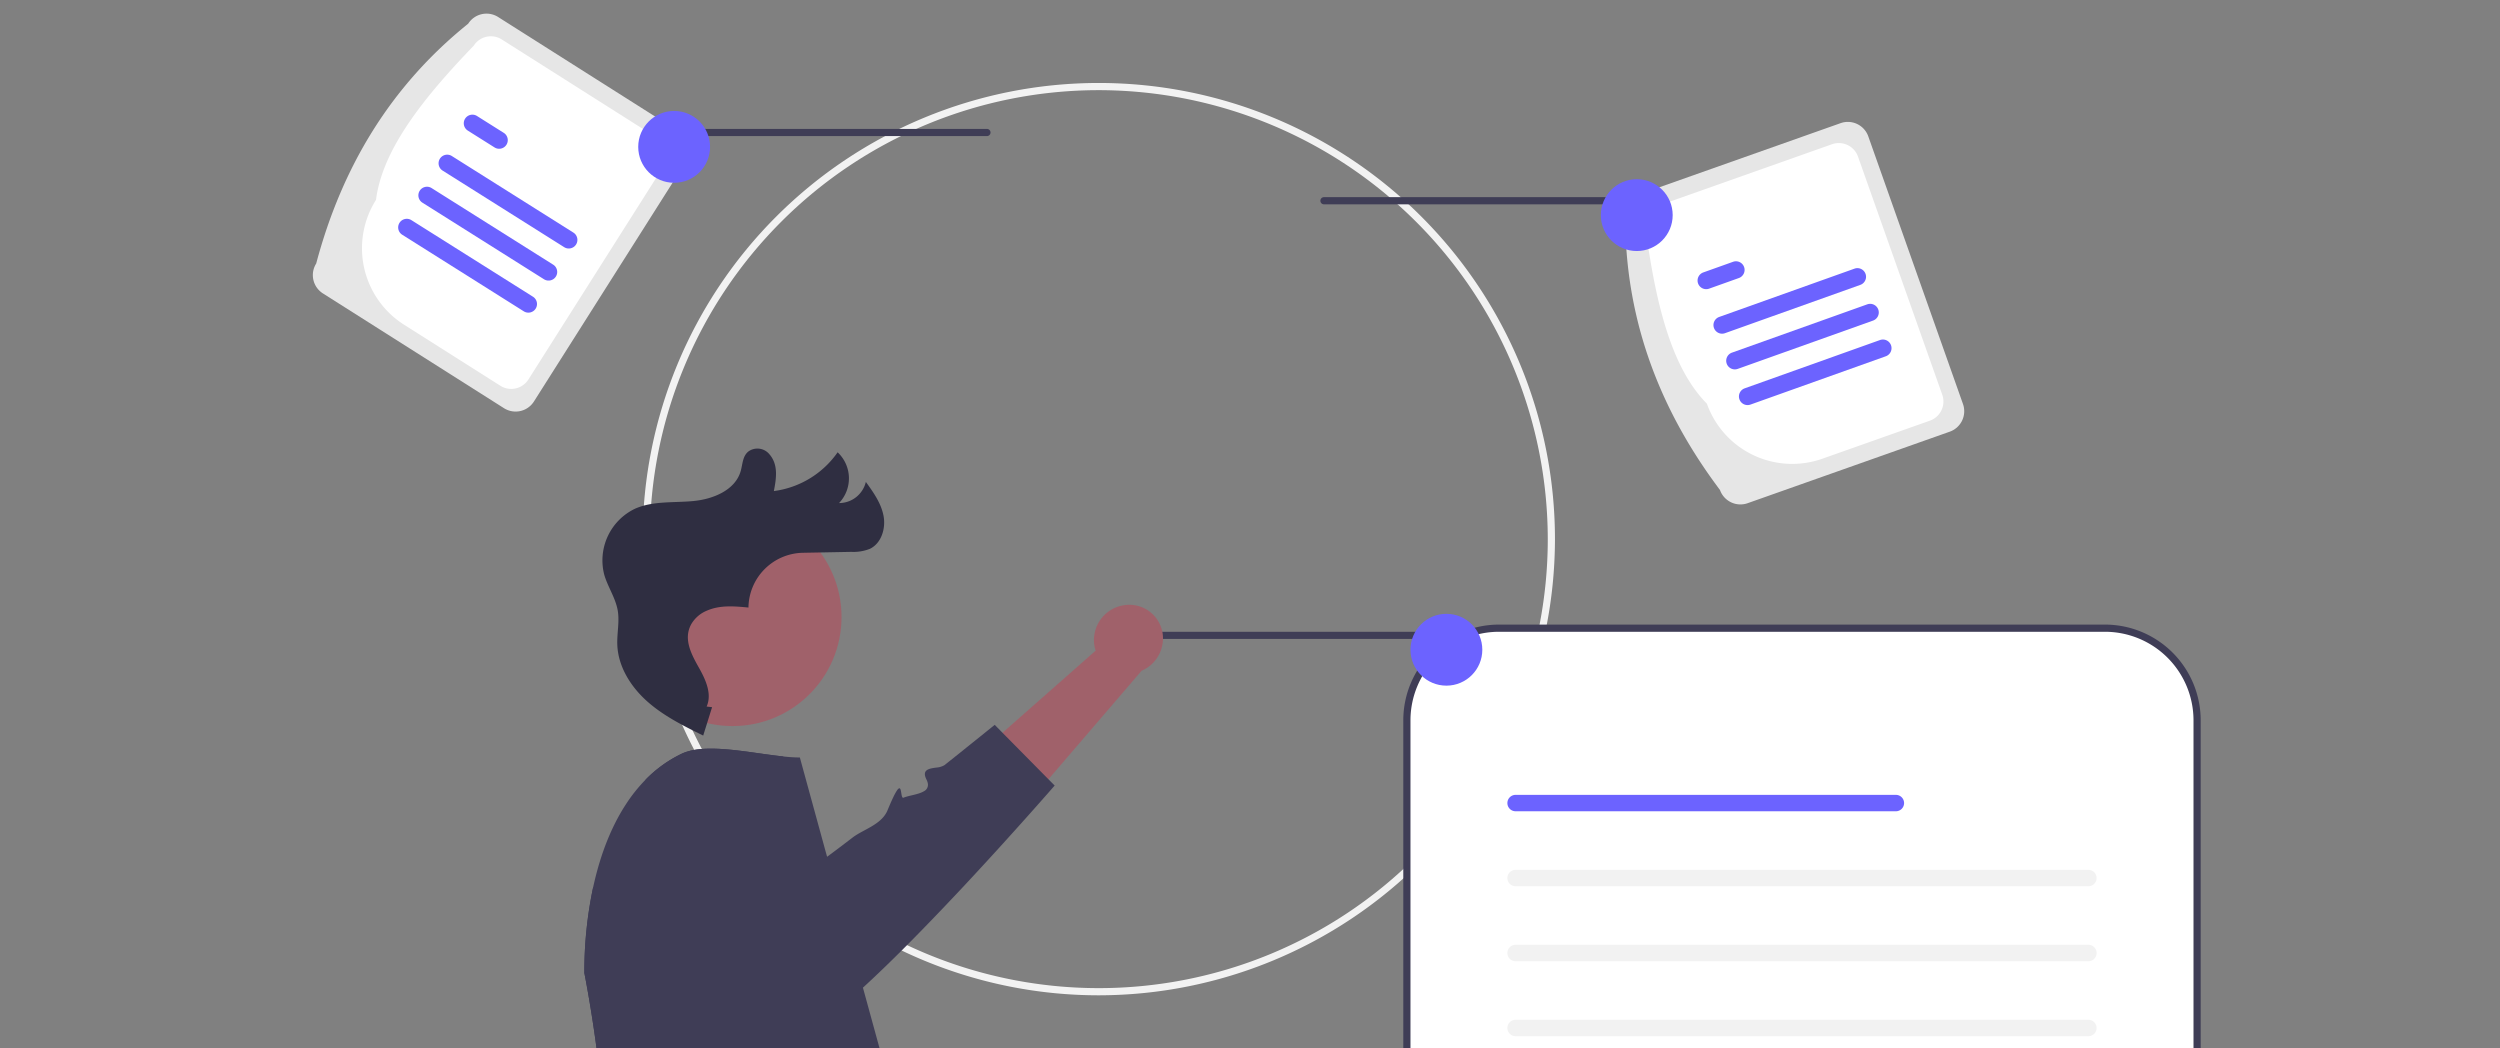 <?xml version="1.0" encoding="UTF-8" standalone="no"?>
<svg
   data-name="Layer 1"
   width="998.785"
   height="418.786"
   viewBox="0 0 998.785 418.786"
   version="1.1"
   id="svg94"
   sodipodi:docname="post#1-cover.svg"
   inkscape:version="1.1.2 (b8e25be833, 2022-02-05)"
   xmlns:inkscape="http://www.inkscape.org/namespaces/inkscape"
   xmlns:sodipodi="http://sodipodi.sourceforge.net/DTD/sodipodi-0.dtd"
   xmlns="http://www.w3.org/2000/svg"
   xmlns:svg="http://www.w3.org/2000/svg">
  <rect x="0" y="0" width="998.785" height="418.786" fill="#808080" stroke="none"/>
  <defs
     id="defs98" />
  <sodipodi:namedview
     id="namedview96"
     pagecolor="#505050"
     bordercolor="#eeeeee"
     borderopacity="1"
     inkscape:pageshadow="0"
     inkscape:pageopacity="0"
     inkscape:pagecheckerboard="0"
     showgrid="false"
     fit-margin-top="0"
     fit-margin-left="0"
     fit-margin-right="0"
     fit-margin-bottom="0"
     inkscape:zoom="0.34389399"
     inkscape:cx="936.33507"
     inkscape:cy="-110.49917"
     inkscape:window-width="1366"
     inkscape:window-height="715"
     inkscape:window-x="-8"
     inkscape:window-y="-8"
     inkscape:window-maximized="1"
     inkscape:current-layer="svg94" />
  <g
     id="g1209"
     transform="matrix(1.435,0,0,1.435,199.101,877.836)">
    <path
       d="m 167.164,-334.631 a 127,127 0 1 1 127,-127 127.144,127.144 0 0 1 -127,127 z m 0,-252 a 125,125 0 1 0 125,125 125.141,125.141 0 0 0 -125,-125 z"
       fill="#f2f2f2"
       id="path2" />
    <path
       d="m 176.856,-433.842 h 81.433 a 1,1 0 0 0 0,-2 h -81.433 a 1,1 0 0 0 0,2 z"
       fill="#3f3d56"
       id="path4" />
    <path
       d="m 278.578,-436.842 a 25.667,25.667 0 0 0 -25.638,25.638 v 108.725 a 25.667,25.667 0 0 0 25.638,25.638 h 168.725 a 25.667,25.667 0 0 0 25.638,-25.638 v -108.725 a 25.667,25.667 0 0 0 -25.638,-25.638 z"
       fill="#ffffff"
       id="path6" />
    <path
       d="M 447.303,-275.842 H 278.578 a 26.668,26.668 0 0 1 -26.638,-26.638 v -108.725 a 26.668,26.668 0 0 1 26.638,-26.638 h 168.725 a 26.668,26.668 0 0 1 26.638,26.638 v 108.725 a 26.668,26.668 0 0 1 -26.638,26.638 z m -168.725,-160 a 24.665,24.665 0 0 0 -24.638,24.638 v 108.725 a 24.665,24.665 0 0 0 24.638,24.638 h 168.725 a 24.665,24.665 0 0 0 24.638,-24.638 v -108.725 a 24.665,24.665 0 0 0 -24.638,-24.638 z"
       fill="#3f3d56"
       id="path8" />
    <path
       d="m 173.963,-443.203 a 9.828,9.828 0 0 0 -8.044,11.101 9.428,9.428 0 0 0 0.375,1.513 l -50.306,44.336 18.634,13.052 44.459,-51.79 a 9.801,9.801 0 0 0 5.852,-10.437 9.38,9.38 0 0 0 -10.717,-7.817 q -0.127,0.02 -0.254,0.043 z"
       fill="#a0616a"
       id="path10" />
    <path
       d="m 154.88,-393.032 c 0,0 -11.35,13.07 -25.17,27.87 -0.96,1.02 -1.92,2.05 -2.91,3.09 -8.4,8.9 -17.45,18.14 -25.3,25.31 -8.37,7.67 -15.38,13.01 -18.78,13.14 a 2.466,2.466 0 0 1 -0.84,-0.09 c -10.17,-3.06 -1.79,0.58 -6.14,6.79 -4.37,6.22 -3.83,-1.94 -13.62,-6.79 -9.77,-4.85 -4.57,-0.03 -8.47,7.63 -1.21,2.4 -11.83,1.91 -25.83,0.11 -1.58,-13.35 -3.88,-24.87 -3.88,-24.87 a 113.619,113.619 0 0 1 2.44,-23.83 c 24.39,-0.44 44.56,-0.69 45.59,-0.37 2.66,0.81 8.38,-1.24 14.7,-4.81 0.9,-0.51 2.6,-1.69 4.85,-3.35 1.99,-1.46 4.39,-3.28 7.06,-5.32 3,-2.32 8.11,-3.59 9.77,-7.63 4.82,-11.66 3.17,-2.96 4.46,-3.5 1.47,-0.62 4.07,-0.86 5.59,-1.75 a 2.01,2.01 0 0 0 1.17,-2.21 4.067,4.067 0 0 0 -0.38,-1.09 c -1.38,-2.77 0.72,-3.04 2.7,-3.33 a 5.14,5.14 0 0 0 2.33,-0.69 c 7.95,-6.34 13.97,-11.21 13.97,-11.21 l 2.16,2.2 0.01,0.01 12.78,12.94 z"
       fill="#3f3d56"
       id="path12" />
    <path
       d="M 143.978,-20.069 H 17.6 c -5.41,0 -9.811,-5.556 -9.811,-12.384 v -134.288 c 0,-6.828 4.401,-12.384 9.811,-12.384 H 143.978 c 5.41,0 9.811,5.556 9.811,12.384 v 134.288 c 3e-5,6.828 -4.401,12.384 -9.811,12.384 z"
       fill="#f2f2f2"
       id="path14" />
    <path
       d="m -57.83,-20.344 a 1.37,1.37 0 0 0 1.19,1.502 H 475.65 a 1.543,1.543 0 0 0 0,-3.004 H -56.64 a 1.37,1.37 0 0 0 -1.19,1.502 z"
       fill="#cccccc"
       id="path16" />
    <polygon
       points="308.368,520.095 289.562,520.096 289.565,569.244 302.306,569.243 "
       fill="#a0616a"
       id="polygon18"
       transform="translate(-57.83,-607.936)" />
    <path
       d="m 231.286,-25.4 39.183,-0.001 v -0.496 a 15.252,15.252 0 0 0 -15.251,-15.251 h -9.5e-4 l -7.157,-5.43 -13.354,5.431 -3.42,1.2e-4 z"
       fill="#2f2e41"
       id="path20" />
    <polygon
       points="241.843,521.171 223.74,516.075 210.422,563.385 222.687,566.837 "
       fill="#a0616a"
       id="polygon22"
       transform="translate(-57.83,-607.936)" />
    <path
       d="m 148.558,-31.878 37.717,10.618 0.134,-0.477 a 15.252,15.252 0 0 0 -10.547,-18.814 l -9.1e-4,-2.6e-4 -5.418,-7.167 -14.326,1.608 -3.292,-0.927 z"
       fill="#2f2e41"
       id="path24" />
    <path
       d="m 119.94,-253.842 c 0,0 -4.08,-0.406 6.38,3.214 11.32,3.93 28.5,3.42 44.95,9.32 5.08,1.82 10.23,3.68 15.34,5.54 1.03,0.37 2.06,0.75 3.09,1.12 6.65,2.43 13.19,4.86 19.37,7.18 0.87,0.33 1.73,0.66 2.58,0.98 0.02,0.01 0.04,0.01 0.05,0.02 20.15,7.66 36,14.22 38.62,16.84 2.8,2.8 3.96,21.72 4.28,45.1 0.58,43.33 -1.71,101.99 -1.71,101.99 l -23.57,-0.09 c 0,0 -0.15,-0.52 -0.44,-1.49 -0.52,-1.79 -1.49,-5.12 -2.78,-9.47 -5.36,-18.17 -16.15,-54.18 -22.11,-70.67 -1.68,-4.66 -2.98,-7.76 -3.67,-8.46 -4,-4.1 0,-5.91 4,-8.51 4,-2.6 0,-3.4 -2.94,-6.8 -2.94,-3.4 1.1,-11.06 1.1,-11.06 0,0 -2.66,-0.07 -6.9,-0.18 -6.26,-0.16 -16,-0.4 -25.75,-0.64 -0.01,0.01 -0.01,0.01 -0.01,0 -3.67,-0.09 -7.34,-0.18 -10.82,-0.26 -2.7,-0.07 -5.29,-0.13 -7.69,-0.19 -7.19,-0.16 -12.63,-0.27 -13.99,-0.27 -4.44,0 -0.99,0 -3.67,-3.51 a 15.675,15.675 0 0 0 -1.33,-1.49 17.322,17.322 0 0 0 -2.2,-2.06 c -0.56,-0.26 0.2,1.35 -0.22,3.44 a 6.317,6.317 0 0 1 -1.55,3.03 c -3.97,4.41 -16.15,-0.35 -16.15,-0.35 -20.04,10.02 -36.48,9.3 -49.14,4.61 a 63.007,63.007 0 0 1 -23.83,-16.26 59.505,59.505 0 0 1 -6.98,-8.9 l -1.65,-0.31 c 0,0 -2.22,-74.384 0.34,-79.414 3.99,-7.84 63,-2 63,-2 z"
       fill="#2f2e41"
       id="path26" />
    <path
       d="m 229.856,-554.842 h 81.433 a 1,1 0 0 0 0,-2 h -81.433 a 1,1 0 0 0 0,2 z"
       fill="#3f3d56"
       id="path28" />
    <path
       d="m 340.107,-475.315 c -16.511,-21.961 -26.054,-46.519 -26.366,-74.518 a 6.041,6.041 0 0 1 3.676,-7.702 l 56.277,-19.912 a 6.041,6.041 0 0 1 7.702,3.676 l 26.366,74.518 a 6.041,6.041 0 0 1 -3.676,7.702 l -56.277,19.912 a 6.041,6.041 0 0 1 -7.702,-3.676 z"
       fill="#e6e6e6"
       id="path30" />
    <path
       d="m 336.46,-499.349 c -9.93,-10.04 -14.181,-27.948 -16.951,-47.907 a 5.658,5.658 0 0 1 3.443,-7.213 l 48.366,-17.113 a 5.658,5.658 0 0 1 7.213,3.443 l 23.463,66.311 a 5.658,5.658 0 0 1 -3.443,7.213 l -29.962,10.601 a 25.202,25.202 0 0 1 -32.129,-15.335 z"
       fill="#ffffff"
       id="path32" />
    <path
       d="m 379.178,-532.418 -37.676,13.448 a 2.4,2.4 0 1 1 -1.614,-4.521 l 37.676,-13.448 a 2.4,2.4 0 1 1 1.614,4.521 z"
       fill="#6c63ff"
       id="path34" />
    <path
       d="m 345.366,-534.325 -8.289,2.959 a 2.4,2.4 0 0 1 -1.614,-4.521 l 8.289,-2.959 a 2.4,2.4 0 1 1 1.614,4.521 z"
       fill="#6c63ff"
       id="path36" />
    <path
       d="m 386.273,-512.542 -37.676,13.448 a 2.4,2.4 0 0 1 -1.614,-4.521 l 37.676,-13.448 a 2.4,2.4 0 1 1 1.614,4.521 z"
       fill="#6c63ff"
       id="path38" />
    <path
       d="m 382.726,-522.48 -37.676,13.448 a 2.4,2.4 0 0 1 -1.614,-4.521 l 37.676,-13.448 a 2.4,2.4 0 0 1 1.614,4.521 z"
       fill="#6c63ff"
       id="path40" />
    <circle
       cx="316.94"
       cy="-551.842"
       r="10"
       fill="#6c63ff"
       id="circle42" />
    <path
       d="M 136.025,-573.842 H 54.592 a 1,1 0 0 1 0,-2 h 81.433 a 1,1 0 0 1 0,2 z"
       fill="#3f3d56"
       id="path44" />
    <path
       d="m -50.714,-538.37 c 7.072,-26.55 20.491,-49.224 42.316,-66.764 a 6.041,6.041 0 0 1 8.327,-1.866 l 50.422,31.958 a 6.041,6.041 0 0 1 1.866,8.327 l -42.316,66.764 a 6.041,6.041 0 0 1 -8.327,1.866 l -50.421,-31.958 a 6.041,6.041 0 0 1 -1.866,-8.327 z"
       fill="#e6e6e6"
       id="path46" />
    <path
       d="m -34.065,-556.084 c 1.762,-14.011 13.22,-28.415 27.205,-42.922 a 5.658,5.658 0 0 1 7.799,-1.748 l 43.333,27.465 a 5.658,5.658 0 0 1 1.748,7.799 l -37.656,59.411 a 5.658,5.658 0 0 1 -7.799,1.748 L -26.279,-521.345 a 25.202,25.202 0 0 1 -7.786,-34.739 z"
       fill="#ffffff"
       id="path48" />
    <path
       d="m 18.327,-542.916 -33.848,-21.322 a 2.4,2.4 0 0 1 2.559,-4.062 l 33.848,21.322 a 2.4,2.4 0 1 1 -2.559,4.062 z"
       fill="#6c63ff"
       id="path50" />
    <path
       d="m -1.059,-570.684 -7.447,-4.691 a 2.4,2.4 0 1 1 2.559,-4.062 l 7.447,4.691 a 2.4,2.4 0 1 1 -2.559,4.062 z"
       fill="#6c63ff"
       id="path52" />
    <path
       d="m 7.078,-525.059 -33.848,-21.322 a 2.4,2.4 0 1 1 2.559,-4.062 l 33.848,21.322 a 2.4,2.4 0 0 1 -2.559,4.062 z"
       fill="#6c63ff"
       id="path54" />
    <path
       d="m 12.702,-533.987 -33.848,-21.322 a 2.4,2.4 0 1 1 2.559,-4.062 l 33.848,21.322 a 2.4,2.4 0 0 1 -2.559,4.062 z"
       fill="#6c63ff"
       id="path56" />
    <circle
       cx="48.94"
       cy="-570.842"
       r="10"
       fill="#6c63ff"
       id="circle58" />
    <circle
       cx="263.94"
       cy="-430.842"
       r="10"
       fill="#6c63ff"
       id="circle60" />
    <path
       d="m 217.129,-180.959 c -4.17,22.72 -21.84,75.97 -32.52,107.14 -4.87,14.24 -5.27,8.88 -5.27,8.88 l -5.55,-1.75 -9.36,-2.96 -3.42,-1.08 -4.14,-1.31 c 0,0 -2.03,-36.22 -2.68,-63.39 -0.22,-8.76 -0.6,-15.02 -1.23,-16.26 -2.6,-5.1 1.75,-5.64 6.34,-6.93 4.6,-1.29 1.01,-3.23 -0.78,-7.37 -1.21,-2.76 1.17,-6.43 2.86,-8.53 a 20.7,20.7 0 0 1 1.49,-1.69 c 0,0 -11.7,-3.98 -24.93,-8.47 -0.01,0.01 -0.01,0 -0.01,0 -1.33,-0.45 -2.67,-0.9 -4.01,-1.36 4.66,-1.68 7.76,-2.98 8.46,-3.67 4.1,-4 5.91,0 8.51,4 2.6,4 3.4,0 6.8,-2.94 3.4,-2.94 11.06,1.1 11.06,1.1 0,0 0.07,-2.66 0.18,-6.9 0.16,-6.26 0.4,-16 0.64,-25.75 -0.01,-0.01 -0.01,-0.01 0,-0.01 0.09,-3.67 0.18,-7.34 0.26,-10.82 7.05,5.4 13.89,10.7 20.09,15.6 0.01,0.01 0.03,0.02 0.03,0.04 14.91,11.78 26.1,21.24 27.67,24.24 0.71,1.36 0.47,4.97 -0.49,10.19 z"
       fill="#2f2e41"
       id="path62" />
    <path
       d="m 120.94,-265.842 -3.68,2.39 -9.42,6.12 -12.78,8.29 -68.12,44.2 c 0,0 -8.42,-17.16 -0.71,-32.08 a 33.023,33.023 0 0 0 2.41,-5.91 c 3.12,-10.7 -2.88,-15.34 -2.88,-15.34 0,0 -10,-9.73 -0.41,-18.7 1.97,-1.84 3.07,-5.61 3.57,-10.45 0.84,-7.96 0.07,-18.8 -1.1,-28.65 -1.58,-13.35 -3.88,-24.87 -3.88,-24.87 a 113.619,113.619 0 0 1 2.44,-23.83 c 1.83,-8.44 4.77,-16.46 9.12,-23.12 a 43.979,43.979 0 0 1 5.49,-6.88 35.552,35.552 0 0 1 9.95,-7.17 c 5.56,-2.68 15.09,-1.07 23.49,0.1 1.69,0.23 3.33,0.45 4.88,0.61 a 43.678,43.678 0 0 0 4.63,0.29 l 3.48,12.7 1.32,4.81 0.66,2.41 1.5,5.48 0.62,2.24 9.98,36.44 8.15,29.72 4.5,16.42 6.73,24.55 z"
       fill="#3f3d56"
       id="path64" />
    <circle
       cx="65.188"
       cy="-439.942"
       r="30.355"
       fill="#a0616a"
       id="circle66" />
    <path
       d="m 59.502,-414.85 -2.473,7.906 c -5.483,-2.707 -11.039,-5.462 -15.604,-9.53 -4.565,-4.067 -8.096,-9.68 -8.312,-15.791 -0.112,-3.156 0.653,-6.339 0.128,-9.453 -0.593,-3.519 -2.764,-6.569 -3.758,-9.996 a 15.945,15.945 0 0 1 8.602,-18.405 c 5.032,-2.211 10.786,-1.591 16.256,-2.125 5.47,-0.534 11.572,-3.009 13.112,-8.285 0.576,-1.973 0.51,-4.299 2.272,-5.59 a 4.312,4.312 0 0 1 5.71,0.825 c 2.576,2.925 1.942,6.776 1.267,10.278 a 25.679,25.679 0 0 0 17.752,-10.793 9.948,9.948 0 0 1 0.394,14.133 7.672,7.672 0 0 0 7.465,-5.887 c 2.095,2.893 4.245,5.911 4.918,9.419 0.674,3.508 -0.577,7.657 -3.794,9.21 a 12.327,12.327 0 0 1 -5.168,0.846 l -13.487,0.256 a 15.448,15.448 0 0 0 -15.153,15.245 v 0 c -3.924,-0.377 -7.965,-0.746 -11.676,0.907 a 8.961,8.961 0 0 0 -4.165,3.579 c -2.452,4.212 -0.019,8.59 2.137,12.422 1.843,3.275 3.591,7.219 2.061,10.652"
       fill="#2f2e41"
       id="path68" />
    <path
       d="m 198.072,-106.639 -56.277,-19.912 a 6.041,6.041 0 0 1 -3.676,-7.702 l 26.366,-74.518 a 6.041,6.041 0 0 1 7.702,-3.676 l 56.278,19.912 a 6.041,6.041 0 0 1 3.676,7.702 c -0.313,27.998 -9.856,52.557 -26.366,74.518 a 6.041,6.041 0 0 1 -7.702,3.676 z"
       fill="#e6e6e6"
       id="path70" />
    <path
       d="m 177.292,-119.015 -29.962,-10.601 a 5.658,5.658 0 0 1 -3.443,-7.213 l 23.463,-66.311 a 5.658,5.658 0 0 1 7.213,-3.443 l 48.366,17.113 a 5.658,5.658 0 0 1 3.443,7.213 c -2.77,19.959 -7.021,37.866 -16.951,47.907 a 25.202,25.202 0 0 1 -32.129,15.335 z"
       fill="#ffffff"
       id="path72" />
    <path
       d="m 165.249,-170.485 a 2.403,2.403 0 0 1 3.067,-1.454 l 37.676,13.448 a 2.4,2.4 0 1 1 -1.614,4.521 l -37.676,-13.448 a 2.403,2.403 0 0 1 -1.454,-3.067 z"
       fill="#6c63ff"
       id="path74" />
    <path
       d="m 199.061,-172.392 a 2.403,2.403 0 0 1 3.067,-1.454 l 8.289,2.959 a 2.4,2.4 0 1 1 -1.614,4.521 l -8.289,-2.959 a 2.403,2.403 0 0 1 -1.454,-3.067 z"
       fill="#6c63ff"
       id="path76" />
    <path
       d="m 158.154,-150.609 a 2.403,2.403 0 0 1 3.067,-1.454 l 37.676,13.448 a 2.4,2.4 0 1 1 -1.614,4.521 l -37.676,-13.448 a 2.403,2.403 0 0 1 -1.454,-3.067 z"
       fill="#6c63ff"
       id="path78" />
    <path
       d="m 161.701,-160.547 a 2.403,2.403 0 0 1 3.067,-1.454 l 37.676,13.448 a 2.4,2.4 0 1 1 -1.614,4.521 l -37.676,-13.448 a 2.403,2.403 0 0 1 -1.454,-3.067 z"
       fill="#6c63ff"
       id="path80" />
    <path
       d="m 181.013,-211.362 a 9.828,9.828 0 0 0 -11.939,-6.736 9.429,9.429 0 0 0 -1.461,0.544 l -49.743,-44.967 -10.86,19.991 56.488,38.314 a 9.801,9.801 0 0 0 11.032,4.634 9.38,9.38 0 0 0 6.555,-11.532 q -0.034,-0.124 -0.072,-0.247 z"
       fill="#a0616a"
       id="path82" />
    <path
       d="m 143.9,-243.142 -1.94,2.4 -11.42,14.17 -1.54,1.92 c 0,0 -16.31,-11.2 -33.94,-24.39 -21.16,-15.85 -44.22,-34.58 -43.19,-40.29 1.89,-10.45 -0.78,-1.72 -7.45,-5.34 -6.66,-3.63 1.5,-4.02 5.21,-14.29 3.72,-10.26 -0.48,-4.55 -8.53,-7.55 -5.37,-2 -2.56,-47.88 -0.11,-78.16 a 35.552,35.552 0 0 1 9.95,-7.17 c 6.67,-3.22 19.08,-0.25 28.37,0.71 5.26,38.77 12.85,95.48 12.51,97.27 -0.52,2.73 2.18,8.18 6.44,14.06 2,2.78 12.31,13.35 22.62,23.73 11.5,11.58 23.02,22.93 23.02,22.93 z"
       fill="#3f3d56"
       id="path84" />
    <path
       d="M 389.081,-385.87 H 283.204 a 2.283,2.283 0 1 1 0,-4.566 h 105.877 a 2.283,2.283 0 0 1 0,4.566 z"
       fill="#6c63ff"
       id="path86" />
    <path
       d="M 442.677,-364.996 H 283.204 a 2.283,2.283 0 1 1 0,-4.566 h 159.473 a 2.283,2.283 0 0 1 0,4.566 z"
       fill="#f2f2f2"
       id="path88" />
    <path
       d="m 442.68,-348.691 h -159.48 a 2.285,2.285 0 0 0 0,4.57 h 159.48 a 2.285,2.285 0 0 0 0,-4.57 z"
       fill="#f2f2f2"
       id="path90" />
    <path
       d="M 442.677,-323.247 H 283.204 a 2.283,2.283 0 1 1 0,-4.566 h 159.473 a 2.283,2.283 0 0 1 0,4.566 z"
       fill="#f2f2f2"
       id="path92" />
  </g>
</svg>
